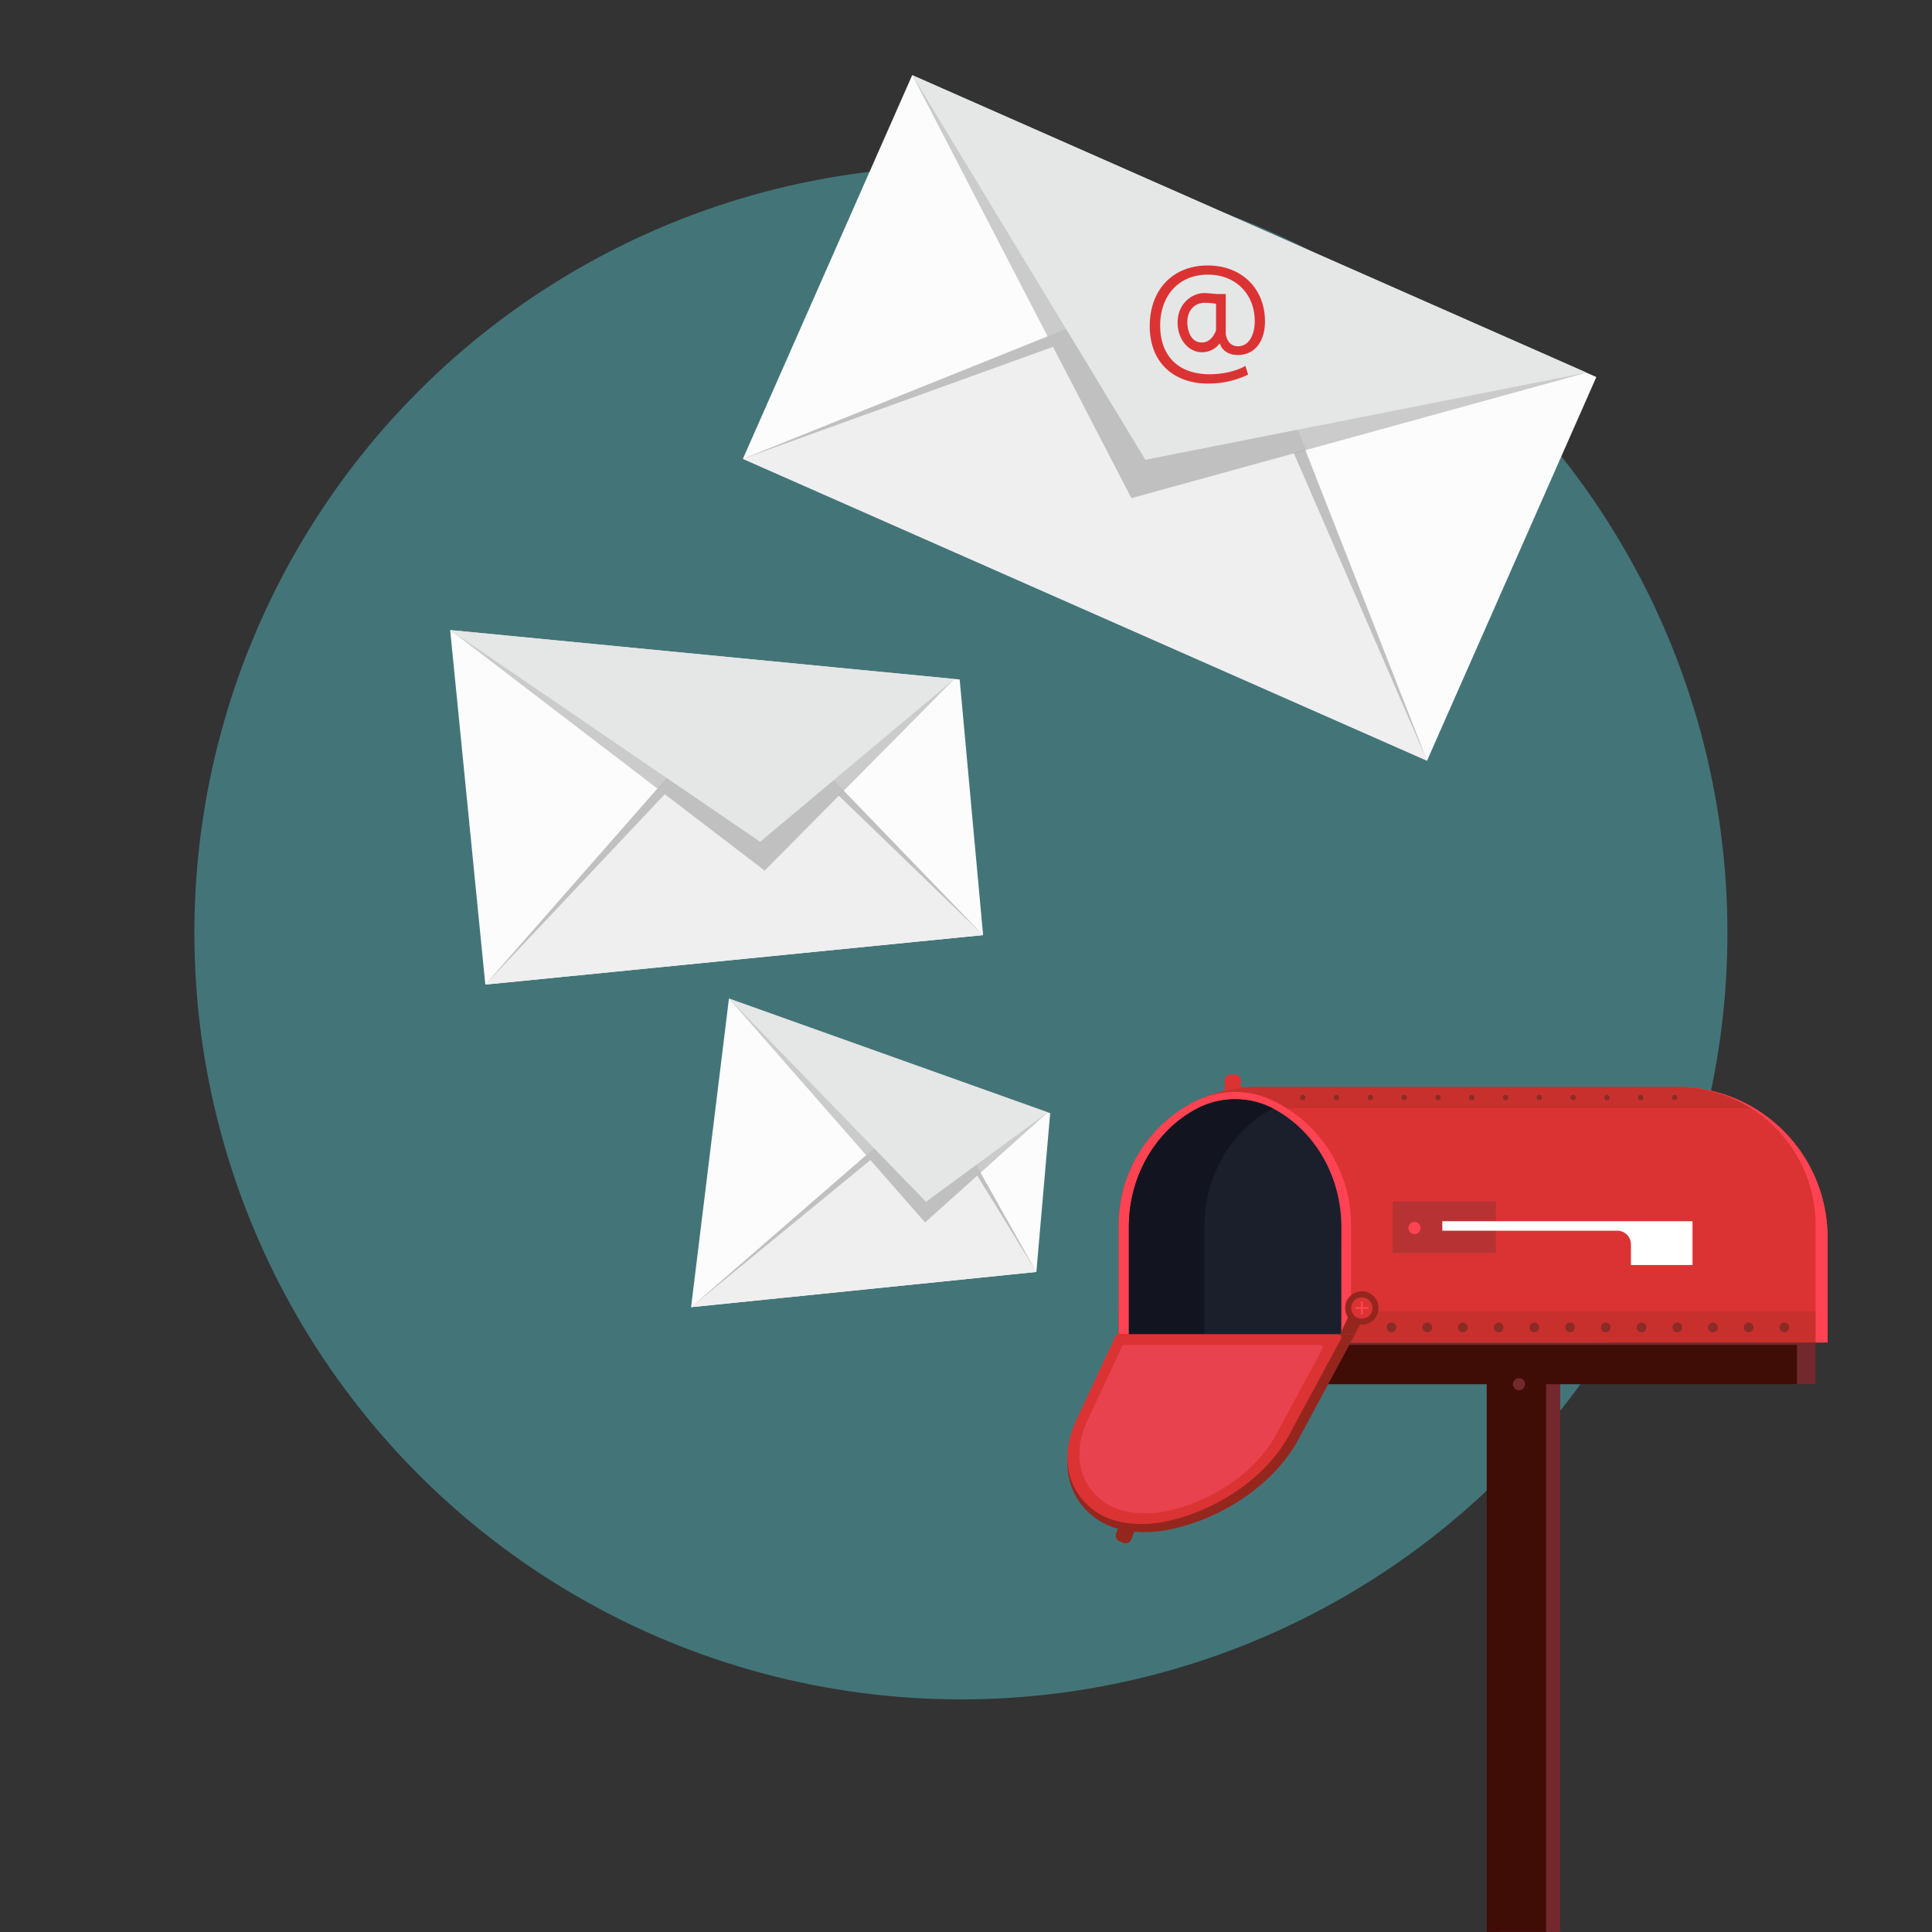 <svg xmlns="http://www.w3.org/2000/svg" viewBox="0 0 800 800"><rect x="0" y="0" width="800" height="800" fill="#333333" stroke="none"/><defs><style>.cls-1{opacity:0.6;}.cls-2{fill:#4ea1a6;}.cls-3{fill:#72282c;}.cls-4{fill:#95261e;}.cls-5{fill:#db3333;}.cls-6{fill:#3f0c06;}.cls-7{fill:#c8302d;}.cls-8{fill:#ff4352;}.cls-9{fill:#1b1f2c;}.cls-10{fill:#12151f;}.cls-11{fill:#b73333;}.cls-12{fill:#fff;}.cls-13{fill:#8a2b26;}.cls-14{fill:#e8424f;}.cls-15{fill:#fcfcfc;}.cls-16{fill:#efefef;}.cls-17{fill:#070707;opacity:0.2;}.cls-18{fill:#e5e6e6;}</style></defs><title>mailbox</title><g id="Background"><g class="cls-1"><circle class="cls-2" cx="397.89" cy="386.28" r="317.4"/></g></g><g id="Objects"><rect class="cls-3" x="621.46" y="564.52" width="24.59" height="235.43"/><rect class="cls-4" x="463.7" y="624.5" width="6.75" height="14.55" rx="2.4" ry="2.4" transform="translate(270.41 -128.9) rotate(21.98)"/><rect class="cls-5" x="507.14" y="444.92" width="6.74" height="14.55" rx="2.4" ry="2.4"/><rect class="cls-3" x="511.31" y="555.89" width="240.5" height="17.27"/><rect class="cls-6" x="511.31" y="556.9" width="232.79" height="16.26"/><rect class="cls-6" x="615.61" y="564.52" width="24.59" height="235.43"/><path class="cls-5" d="M756.74,555.89V512.08a62.19,62.19,0,0,0-62-62H520.29a57.24,57.24,0,0,0-57.08,57.08v48.74Z"/><path class="cls-7" d="M726.43,458.88a61.38,61.38,0,0,0-31.7-8.81H520.29A56.54,56.54,0,0,0,490,458.88Z"/><rect class="cls-7" x="463.21" y="542.99" width="293.54" height="12.9"/><path class="cls-8" d="M694.73,450.07h0a57.25,57.25,0,0,1,57.08,57.08v48.74h4.93V512.08A62.19,62.19,0,0,0,694.73,450.07Z"/><path class="cls-8" d="M527.65,456A36.64,36.64,0,0,0,495,456a57.24,57.24,0,0,0-31.75,51.11v48.74h96.2V507.15A57.25,57.25,0,0,0,527.65,456Z"/><path class="cls-9" d="M555.43,508.07c0-21.74-11.74-40.59-28.54-49.19a34.13,34.13,0,0,0-30.9,0c-16.8,8.6-28.54,27.45-28.54,49.19v46.56l1.26,1.26H555.4l0,0Z"/><path class="cls-10" d="M498.72,508.07c0-21.66,11.65-40.44,28.36-49.08a1.18,1.18,0,0,1-.19-.11,34.13,34.13,0,0,0-30.9,0c-16.8,8.6-28.54,27.45-28.54,49.19v46.56l1.26,1.26H500l-1.26-1.26Z"/><rect class="cls-11" x="576.67" y="497.51" width="42.76" height="21.38"/><path class="cls-12" d="M597.23,505.69v3.91h72.43a5.68,5.68,0,0,1,5.68,5.69v8.53h25.49V505.69Z"/><path class="cls-8" d="M588.23,508.5a2.51,2.51,0,1,1-2.51-2.51A2.51,2.51,0,0,1,588.23,508.5Z"/><path class="cls-3" d="M631.5,573.16a2.51,2.51,0,1,1-2.5-2.51A2.5,2.5,0,0,1,631.5,573.16Z"/><path class="cls-13" d="M577.64,548.26a2,2,0,1,1-2.89,0A2,2,0,0,1,577.64,548.26Z"/><path class="cls-13" d="M592.42,548.26a2,2,0,1,1-2.88,0A2,2,0,0,1,592.42,548.26Z"/><path class="cls-13" d="M607.21,548.26a2,2,0,1,1-2.88,0A2,2,0,0,1,607.21,548.26Z"/><path class="cls-13" d="M622,548.26a2,2,0,1,1-2.88,0A2,2,0,0,1,622,548.26Z"/><path class="cls-13" d="M636.79,548.26a2,2,0,1,1-2.88,0A2,2,0,0,1,636.79,548.26Z"/><path class="cls-13" d="M651.58,548.26a2,2,0,1,1-2.88,0A2,2,0,0,1,651.58,548.26Z"/><path class="cls-13" d="M666.37,548.26a2,2,0,1,1-2.88,0A2,2,0,0,1,666.37,548.26Z"/><path class="cls-13" d="M681.16,548.26a2,2,0,1,1-2.88,0A2,2,0,0,1,681.16,548.26Z"/><path class="cls-13" d="M696,548.26a2,2,0,1,1-2.88,0A2,2,0,0,1,696,548.26Z"/><path class="cls-13" d="M710.74,548.26a2,2,0,1,1-2.88,0A2,2,0,0,1,710.74,548.26Z"/><path class="cls-13" d="M725.53,548.26a2,2,0,1,1-2.88,0A2,2,0,0,1,725.53,548.26Z"/><path class="cls-13" d="M740.32,548.26a2,2,0,1,1-2.88,0A2,2,0,0,1,740.32,548.26Z"/><circle class="cls-13" cx="539.43" cy="454.47" r="1.1"/><circle class="cls-13" cx="553.43" cy="454.47" r="1.1"/><circle class="cls-13" cx="567.43" cy="454.47" r="1.1"/><circle class="cls-13" cx="581.42" cy="454.47" r="1.1"/><circle class="cls-13" cx="595.42" cy="454.47" r="1.1"/><circle class="cls-13" cx="609.42" cy="454.47" r="1.1"/><path class="cls-13" d="M624.2,453.69a1.1,1.1,0,1,1-1.56,1.56,1.09,1.09,0,0,1,0-1.56A1.1,1.1,0,0,1,624.2,453.69Z"/><circle class="cls-13" cx="637.41" cy="454.47" r="1.1"/><path class="cls-13" d="M652.19,453.69a1.09,1.09,0,0,1,0,1.56,1.1,1.1,0,1,1,0-1.56Z"/><circle class="cls-13" cx="665.41" cy="454.47" r="1.1"/><path class="cls-13" d="M680.19,453.69a1.1,1.1,0,1,1-1.56,1.56,1.09,1.09,0,0,1,0-1.56A1.1,1.1,0,0,1,680.19,453.69Z"/><circle class="cls-13" cx="693.4" cy="454.47" r="1.1"/><path class="cls-4" d="M445.88,589.42c-7.51,16.12-3.81,31.13,8.2,39.58,7.17,5,18.34,6.77,30,4.41,21.49-4.35,43.37-18.5,53.55-37.37l23.48-43.55h-98l0,0Z"/><path class="cls-5" d="M445.72,587.89c-7.21,15.45-3.65,29.84,7.88,37.94,6.88,4.84,17.6,6.49,28.77,4.23,20.63-4.17,41.63-17.73,51.4-35.82l21.54-39.89a1.28,1.28,0,0,0-1.2-1.86H462.25l0,0Z"/><path class="cls-14" d="M450.25,588.32c-6.39,13.73-3.24,26.5,7,33.69,6.11,4.3,15.63,5.77,25.55,3.76,18.32-3.71,37-15.74,45.64-31.81l19.12-35.42a1.13,1.13,0,0,0-1.07-1.64H464.93l0,0Z"/><circle class="cls-4" cx="563.91" cy="541.62" r="6.92"/><polygon class="cls-4" points="554.77 552.66 558.48 544.88 565 544.88 561.09 552.49 554.77 552.66"/><circle class="cls-5" cx="563.91" cy="541.62" r="4.42"/><rect class="cls-8" x="563.53" y="538.84" width="0.78" height="5.52" rx="0.28" ry="0.28"/><rect class="cls-8" x="563.53" y="538.84" width="0.78" height="5.52" rx="0.28" ry="0.28" transform="translate(1105.52 -22.32) rotate(90)"/><rect class="cls-15" x="329.52" y="86.21" width="309.64" height="173.65" transform="translate(111.05 -180.78) rotate(23.81)"/><polygon class="cls-16" points="510.38 108.51 307.64 189.98 590.94 314.97 510.38 108.51"/><polygon class="cls-17" points="656.98 154.31 377.74 31.11 468.49 206.28 656.98 154.31"/><polygon class="cls-18" points="656.98 154.31 377.74 31.11 474.27 190.38 656.98 154.31"/><polygon class="cls-17" points="436.03 143.62 307.64 189.98 433.78 139.28 436.03 143.62"/><polygon class="cls-17" points="535.73 187.61 590.94 314.97 540.46 186.34 535.73 187.61"/><polygon class="cls-15" points="407.08 387.2 200.96 407.69 186.4 260.89 397.38 281.36 407.08 387.2"/><polygon class="cls-16" points="308.73 284.96 200.96 407.69 407.08 387.2 308.73 284.96"/><polygon class="cls-17" points="395.2 281.15 186.4 260.89 316.64 360.5 395.2 281.15"/><polygon class="cls-18" points="395.2 281.15 186.4 260.89 314.76 348.57 395.2 281.15"/><polygon class="cls-17" points="275.27 328.87 200.96 407.69 272.21 326.52 275.27 328.87"/><polygon class="cls-17" points="347.28 329.43 407.08 387.2 349.33 327.4 347.28 329.43"/><polygon class="cls-15" points="429.14 526.68 286.16 541.27 301.84 413.48 434.86 460.95 429.14 526.68"/><polygon class="cls-16" points="387.86 452.99 286.16 541.27 429.14 526.68 387.86 452.99"/><polygon class="cls-17" points="433.87 460.6 301.84 413.48 383.05 506.19 433.87 460.6"/><polygon class="cls-18" points="433.87 460.6 301.84 413.48 383.43 497.64 433.87 460.6"/><polygon class="cls-17" points="360.42 480.36 286.16 541.27 358.65 478.33 360.42 480.36"/><polygon class="cls-17" points="404.64 486.75 429.14 526.68 405.99 485.56 404.64 486.75"/><path class="cls-5" d="M516.81,155.12a37.86,37.86,0,0,1-16.73,3.7c-13.67,0-24-8.36-24-23.8,0-14.72,9.25-25.09,24-25.09,14.07,0,23.72,9.57,23.72,23.16,0,8.2-4.18,13.91-11.25,13.91-3.38,0-6.36-1.45-7.48-4.83a9.23,9.23,0,0,1-7.32,3.7c-5.71,0-10.13-5.47-10.13-12.3,0-7.8,5.87-12.22,11.1-12.22,1.36,0,4.82.4,5.3.4h3.54v16.64c.56,3.3,2.49,5,5,5,4.66,0,7-4.82,7-10.37,0-11.18-7.8-19.3-19.38-19.3-12.3,0-19.78,8.92-19.78,21.07,0,12.54,7.48,20.18,20.51,20.18,5.38,0,11.09-1.29,14.79-3.46Zm-13.27-29.35a32.37,32.37,0,0,0-4.58-.4c-4.51,0-7.32,3.38-7.32,8,0,3.3,1.37,8.44,5.95,8.44,3.14,0,4.66-2.33,5.47-3.94a3.69,3.69,0,0,0,.48-1.28Z"/></g></svg>